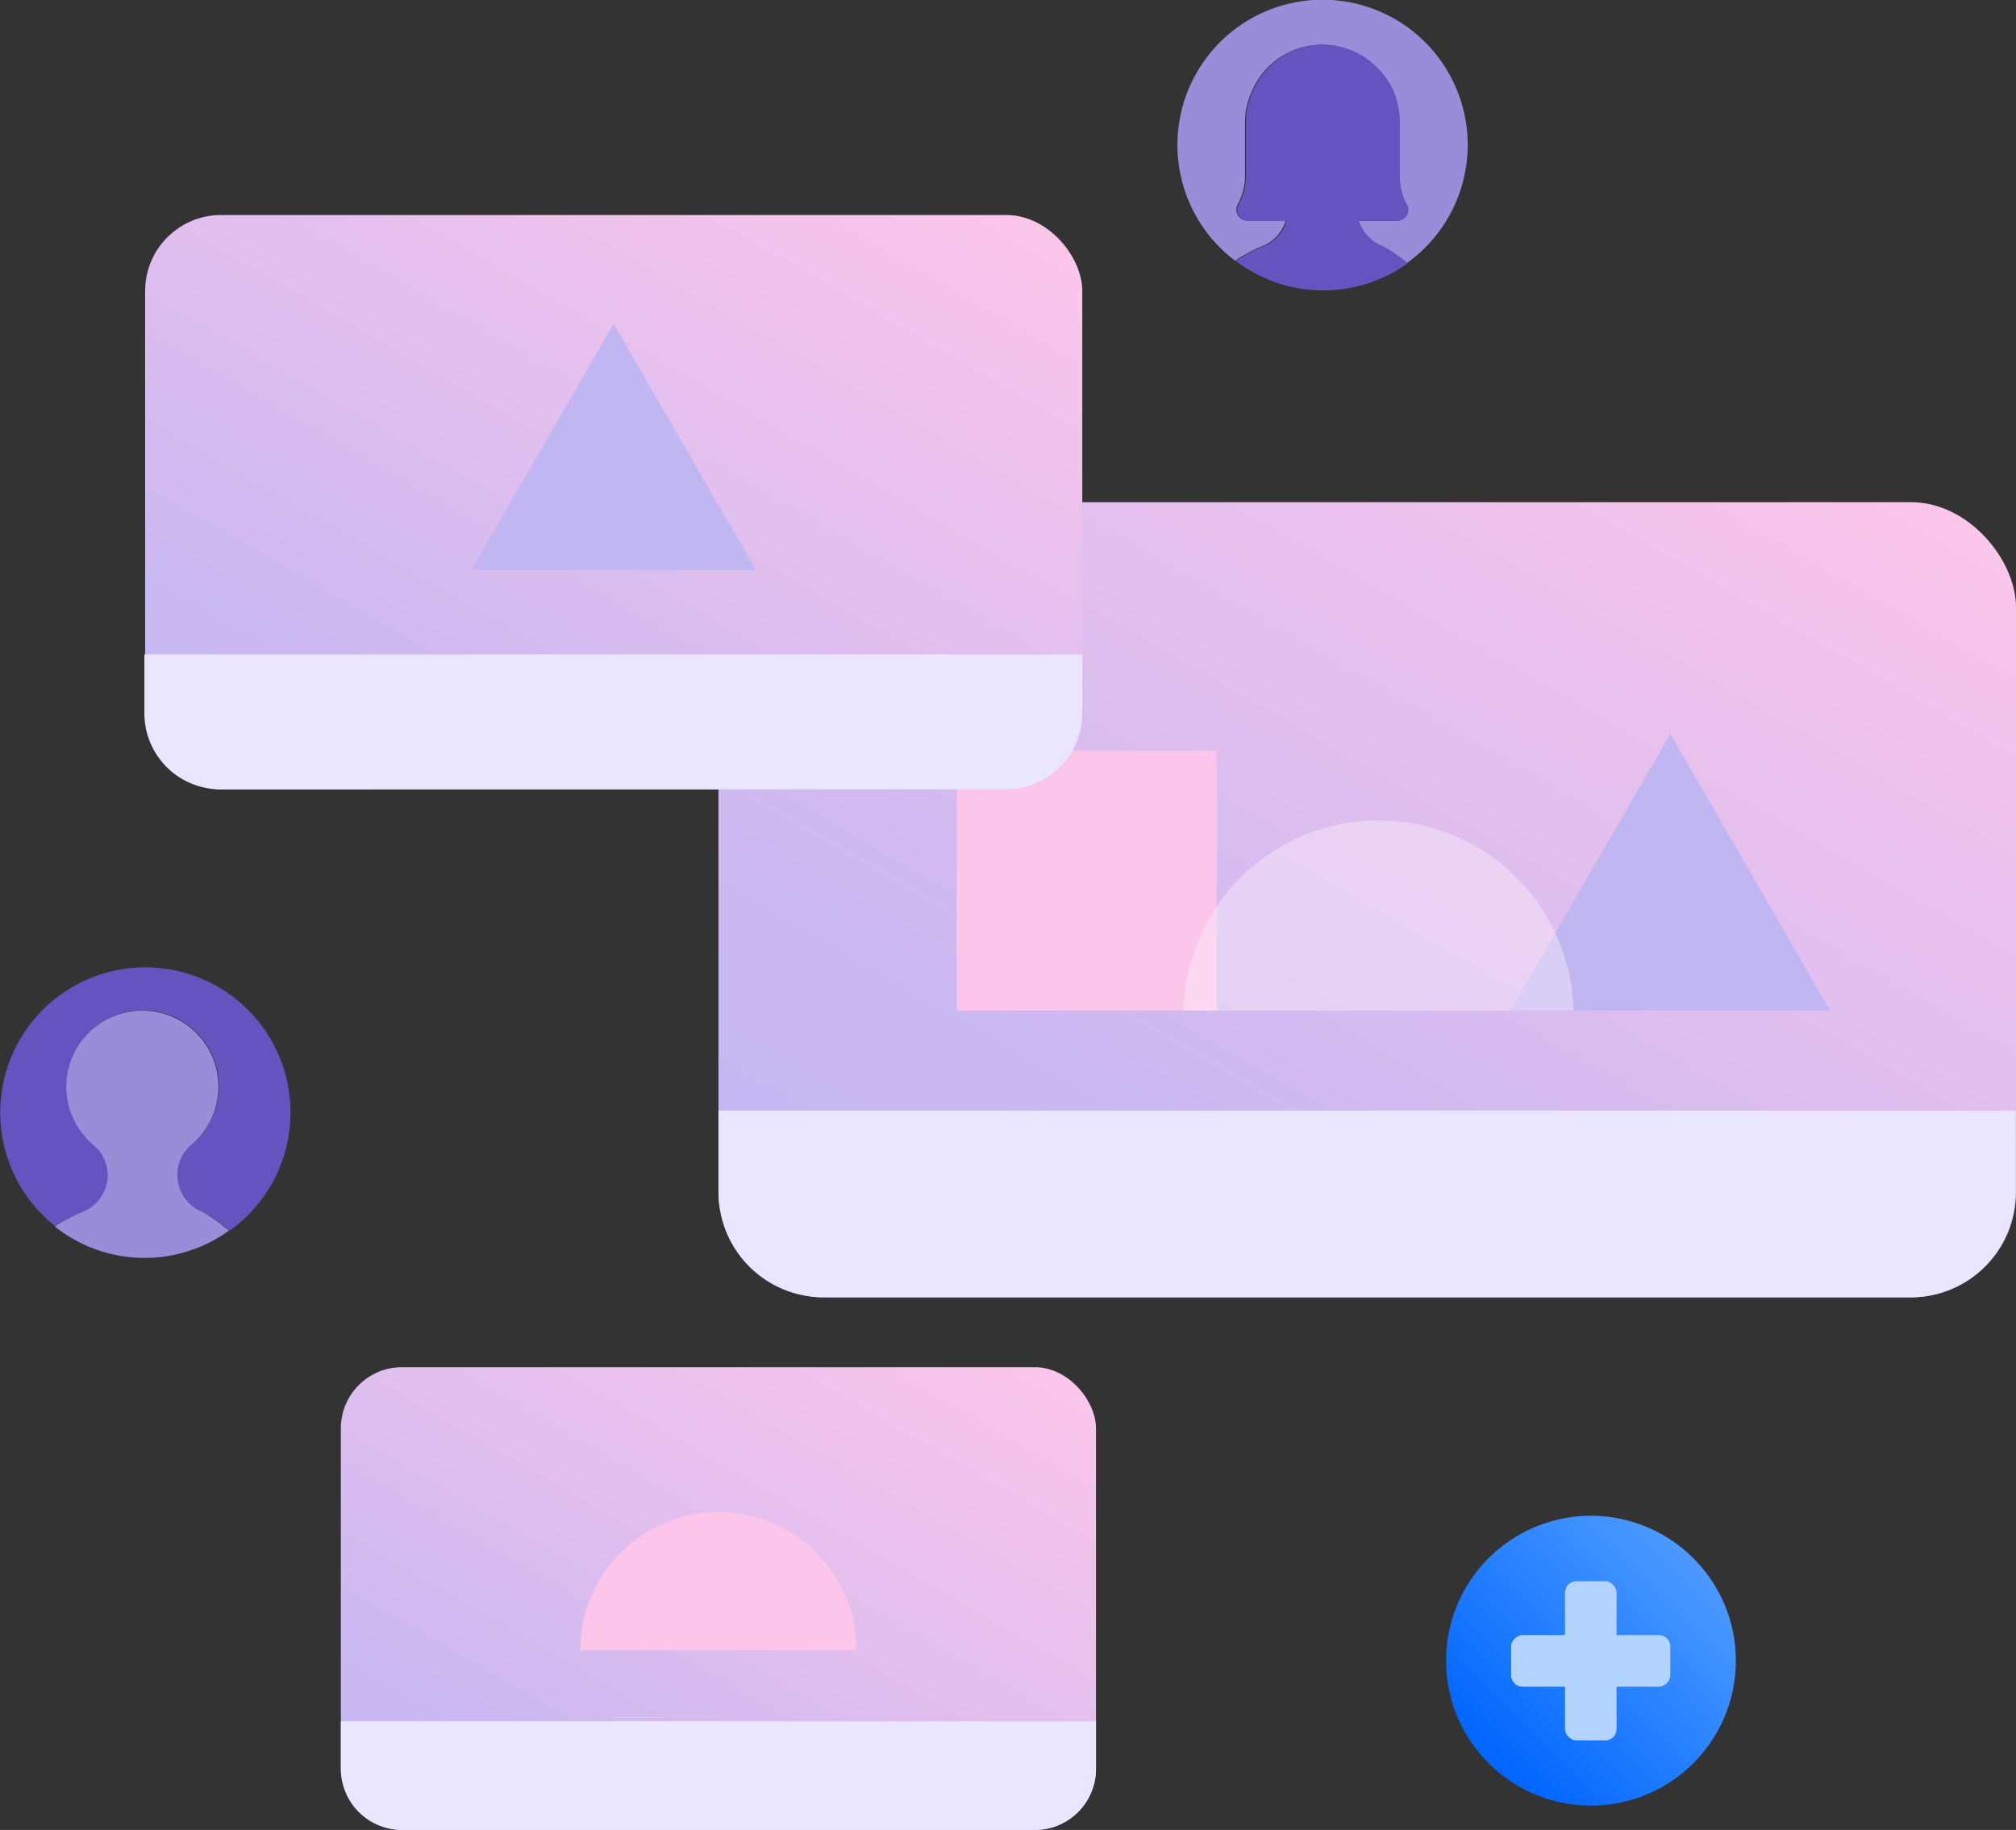 <svg xmlns="http://www.w3.org/2000/svg" xmlns:xlink="http://www.w3.org/1999/xlink" viewBox="0 0 159.04 144.34"><rect x="0" y="0" width="159.04" height="144.34" fill="#333333" stroke="none"/><defs><style>.cls-1{fill:#998dd9;}.cls-2{fill:#6554c0;}.cls-3{fill:url(#linear-gradient);}.cls-4{fill:#b2d4ff;}.cls-5{fill:url(#linear-gradient-2);}.cls-6{fill:#eae6ff;}.cls-7{fill:url(#linear-gradient-3);}.cls-8{fill:#c0b6f2;}.cls-9{fill:#fcc6eb;}.cls-10{fill:url(#linear-gradient-4);}.cls-11{fill:#fff2fb;opacity:0.4;}</style><linearGradient id="linear-gradient" x1="117.4" y1="139.08" x2="133.58" y2="122.91" gradientUnits="userSpaceOnUse"><stop offset="0" stop-color="#0065ff"/><stop offset="1" stop-color="#4c9aff"/></linearGradient><linearGradient id="linear-gradient-2" x1="42.21" y1="151.15" x2="71.14" y2="101.03" gradientUnits="userSpaceOnUse"><stop offset="0" stop-color="#c0b6f2"/><stop offset="1" stop-color="#fcc6eb"/></linearGradient><linearGradient id="linear-gradient-3" x1="83" y1="114.02" x2="132.71" y2="27.91" gradientUnits="userSpaceOnUse"><stop offset="0" stop-color="#c0b6f2"/><stop offset="0.27" stop-color="#cbb9f1"/><stop offset="0.74" stop-color="#e9c1ed"/><stop offset="1" stop-color="#fcc6eb"/></linearGradient><linearGradient id="linear-gradient-4" x1="30.46" y1="70.71" x2="66.36" y2="8.51" xlink:href="#linear-gradient-2"/></defs><g id="Layer_2" data-name="Layer 2"><g id="Layer_1-2" data-name="Layer 1"><path class="cls-1" d="M97.43,20.57a11.71,11.71,0,0,1,2.18-1.17,3.13,3.13,0,0,0,1.82-2h-3a.87.87,0,0,1-.79-1.28,4.65,4.65,0,0,0,.58-2.25V9.62a5.73,5.73,0,0,1,.53-2.4,6,6,0,0,1,9.92-1.79l.08.07a5.9,5.9,0,0,1,1.61,4.11v4.28a4.72,4.72,0,0,0,.58,2.26.87.87,0,0,1-.8,1.27h-3a3.19,3.19,0,0,0,1.84,2A12.26,12.26,0,0,1,111,20.74a11.45,11.45,0,1,0-13.56-.17Z"/><path class="cls-2" d="M107.21,17.42h3a.87.87,0,0,0,.8-1.27,4.72,4.72,0,0,1-.58-2.26V9.61a5.9,5.9,0,0,0-1.61-4.11l-.08-.07a6,6,0,0,0-9.92,1.79,5.73,5.73,0,0,0-.53,2.4v4.27a4.65,4.65,0,0,1-.58,2.25.87.87,0,0,0,.79,1.28h3a3.13,3.13,0,0,1-1.82,2,11.71,11.71,0,0,0-2.18,1.17,11.41,11.41,0,0,0,13.56.17,12.26,12.26,0,0,0-1.94-1.34A3.19,3.19,0,0,1,107.21,17.42Z"/><path class="cls-3" d="M125.49,119.56A11.43,11.43,0,1,0,136.94,131,11.44,11.44,0,0,0,125.49,119.56Z"/><path class="cls-2" d="M4.37,96.75A12.5,12.5,0,0,1,6.54,95.6a3.16,3.16,0,0,0,2-2.91h0a3.16,3.16,0,0,0-1.13-2.41,6,6,0,1,1,7.72,0A3.11,3.11,0,0,0,14,92.69a3.15,3.15,0,0,0,2,2.91,15.1,15.1,0,0,1,2.12,1.47,11.45,11.45,0,1,0-13.73-.32Z"/><path class="cls-1" d="M14,92.69a3.11,3.11,0,0,1,1.09-2.38,6,6,0,1,0-7.72,0A3.16,3.16,0,0,1,8.5,92.69h0a3.16,3.16,0,0,1-2,2.91,12.5,12.5,0,0,0-2.17,1.15,11.37,11.37,0,0,0,13.73.32A15.1,15.1,0,0,0,16,95.6,3.15,3.15,0,0,1,14,92.69Z"/><rect class="cls-4" x="123.46" y="124.72" width="4.07" height="12.56" rx="0.9"/><rect class="cls-4" x="123.46" y="124.72" width="4.07" height="12.56" rx="0.9" transform="translate(256.49 5.51) rotate(90)"/><rect class="cls-5" x="26.89" y="107.84" width="59.57" height="36.5" rx="4.82"/><path class="cls-6" d="M81.64,144.34H31.71a4.82,4.82,0,0,1-4.82-4.82v-3.75H86.46v3.75A4.82,4.82,0,0,1,81.64,144.34Z"/><rect class="cls-7" x="56.68" y="39.61" width="102.36" height="62.72" rx="8.29"/><path class="cls-6" d="M150.75,102.33H65A8.29,8.29,0,0,1,56.68,94V87.6H159V94A8.29,8.29,0,0,1,150.75,102.33Z"/><polygon class="cls-8" points="131.77 57.88 119.17 79.71 144.38 79.71 131.77 57.88"/><rect class="cls-9" x="75.48" y="59.21" width="20.5" height="20.5"/><rect class="cls-10" x="11.45" y="16.96" width="73.93" height="45.3" rx="5.99"/><path class="cls-6" d="M79.39,62.26h-62a6,6,0,0,1-6-6V51.62H85.38v4.65A6,6,0,0,1,79.39,62.26Z"/><path class="cls-11" d="M124.14,79.71H93.37a15.39,15.39,0,0,1,30.77,0Z"/><polygon class="cls-8" points="48.41 25.54 37.2 44.95 59.62 44.95 48.41 25.54"/><path class="cls-9" d="M67.58,130.17H45.78a10.9,10.9,0,0,1,21.8,0Z"/></g></g></svg>